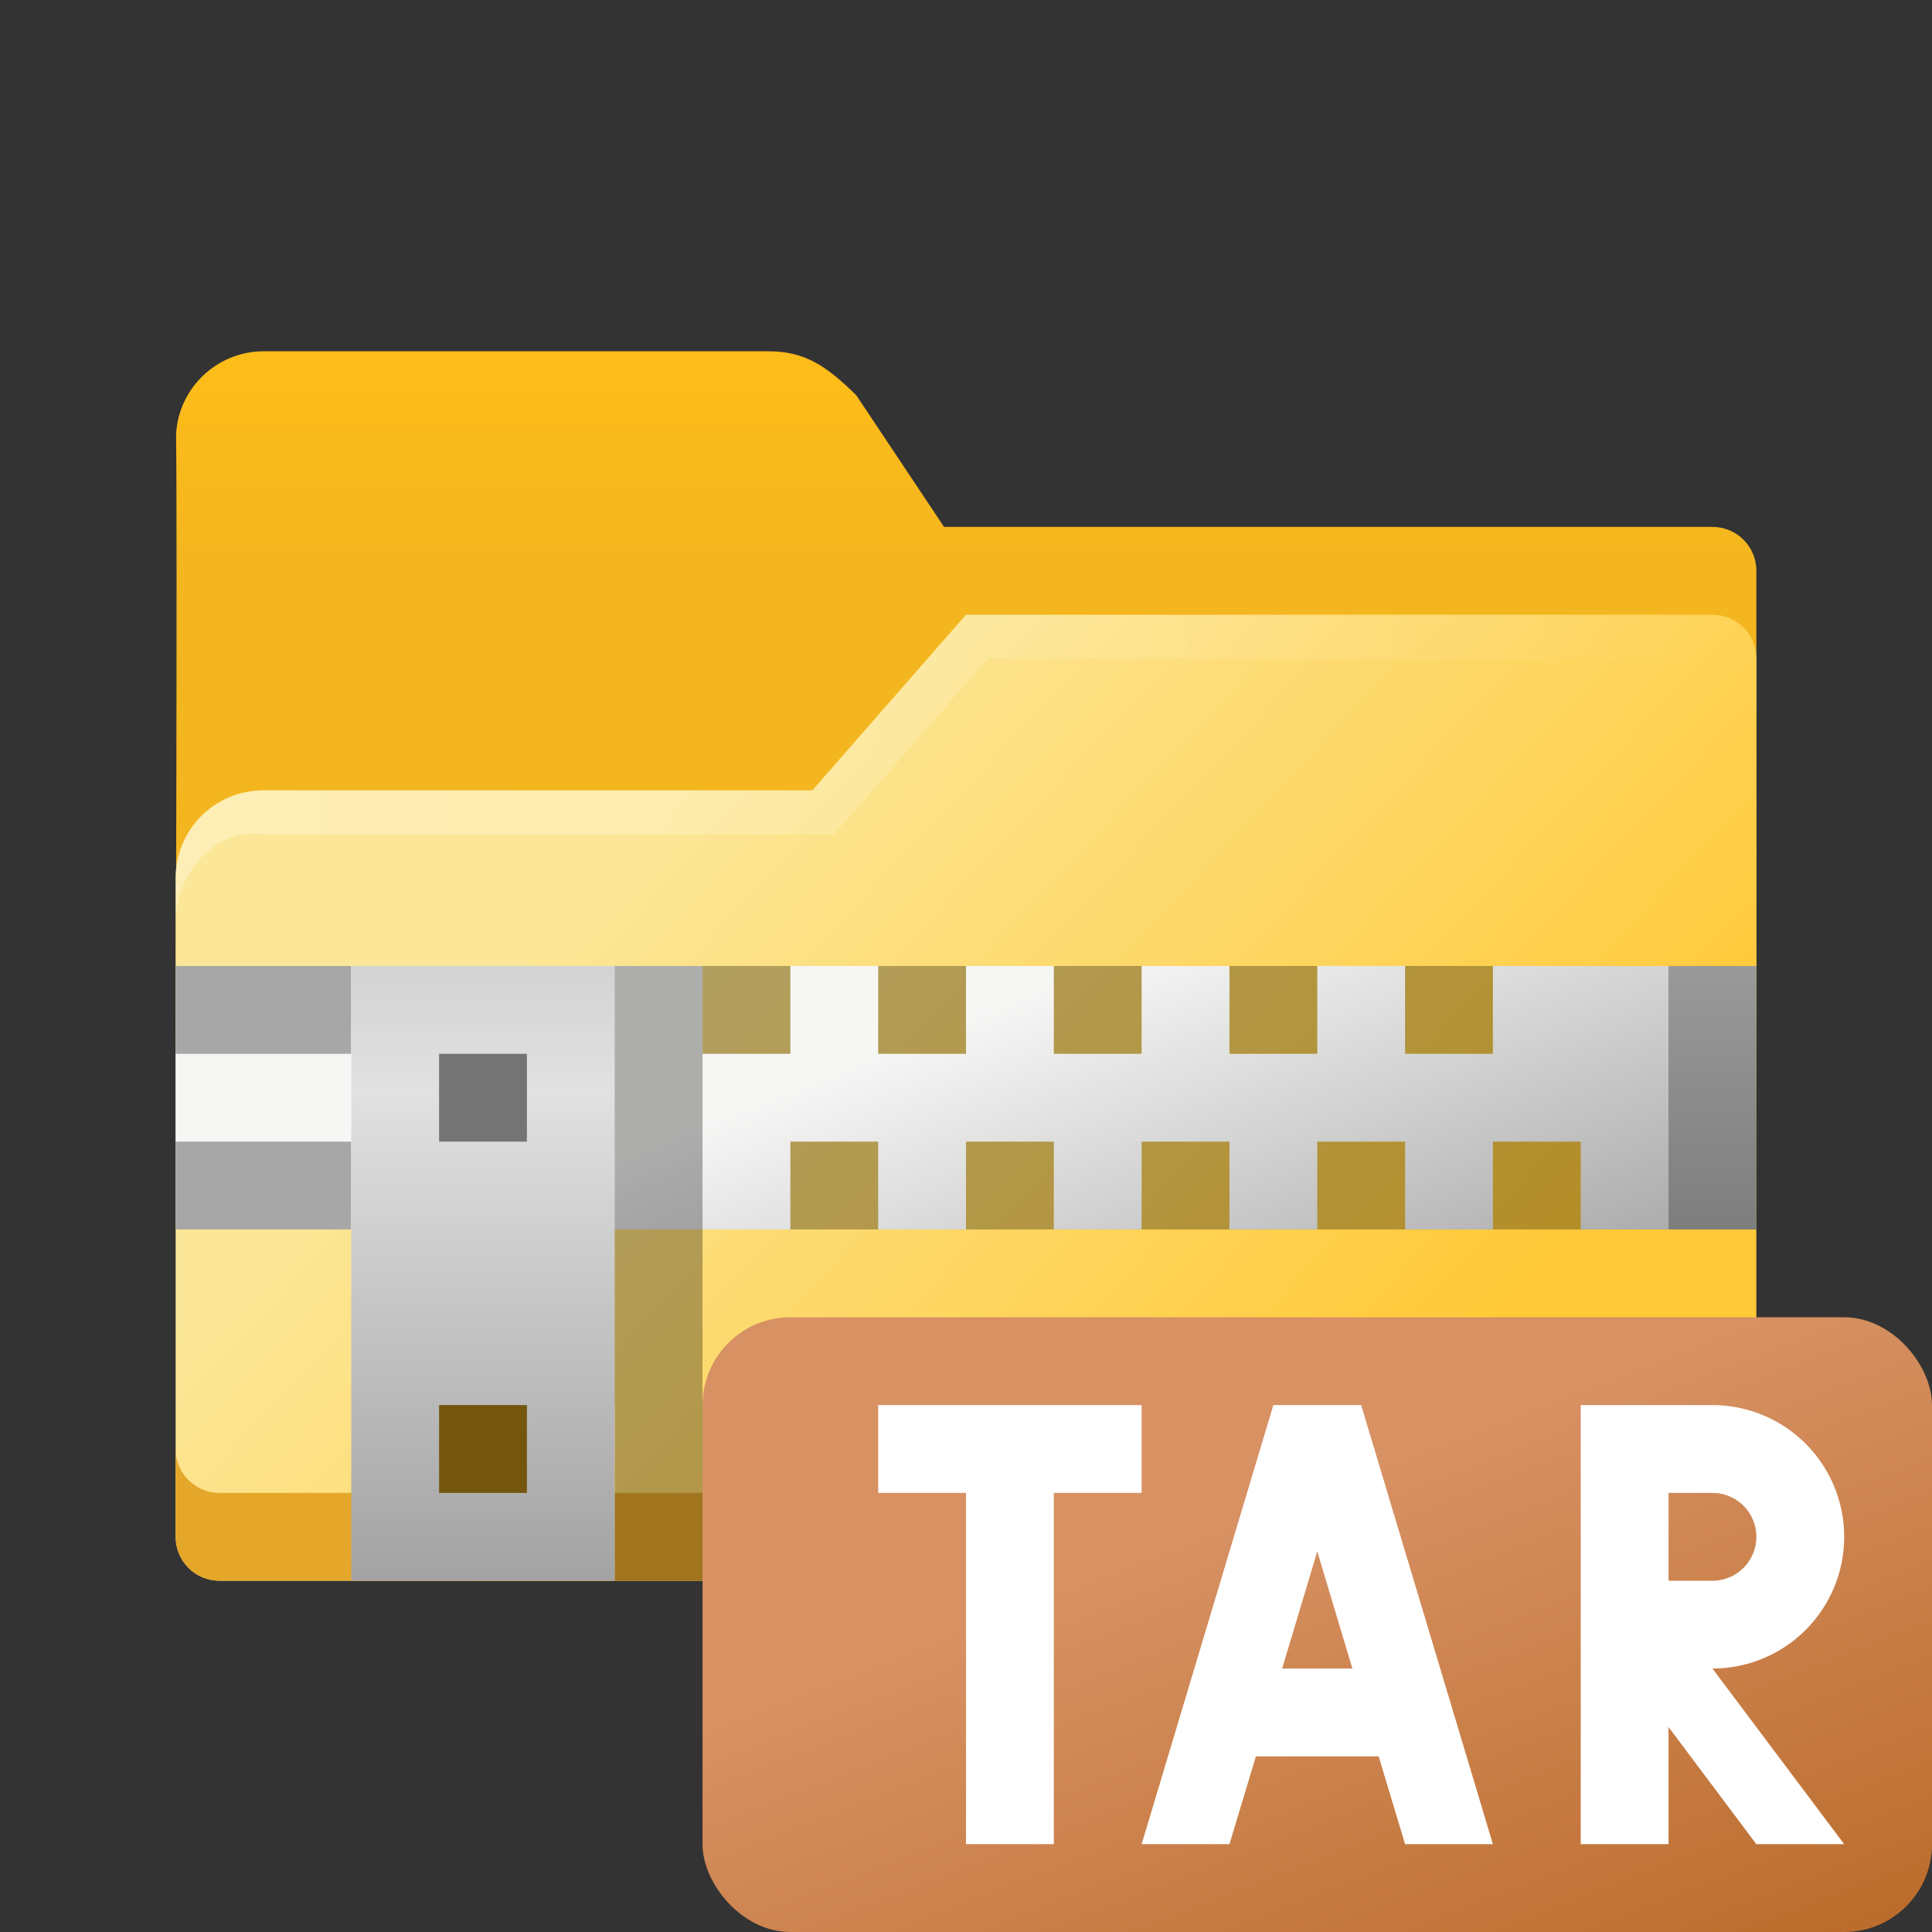 <?xml version="1.0" encoding="UTF-8" standalone="no"?>
<!-- Created with Inkscape (http://www.inkscape.org/) -->

<svg
   width="22"
   height="22"
   viewBox="0 0 22 22"
   version="1.1"
   id="svg2112"
   inkscape:version="1.2.1 (9c6d41e410, 2022-07-14, custom)"
   sodipodi:docname="application-x-tar.svg"
   xmlns:inkscape="http://www.inkscape.org/namespaces/inkscape"
   xmlns:sodipodi="http://sodipodi.sourceforge.net/DTD/sodipodi-0.dtd"
   xmlns:xlink="http://www.w3.org/1999/xlink"
   xmlns="http://www.w3.org/2000/svg"
   xmlns:svg="http://www.w3.org/2000/svg">
  <rect x="0" y="0" width="22" height="22" fill="#333333" stroke="none"/>
  <sodipodi:namedview
     id="namedview2114"
     pagecolor="#ffffff"
     bordercolor="#000000"
     borderopacity="0.25"
     inkscape:showpageshadow="2"
     inkscape:pageopacity="0.0"
     inkscape:pagecheckerboard="0"
     inkscape:deskcolor="#d1d1d1"
     inkscape:document-units="px"
     showgrid="false"
     inkscape:zoom="36.772727"
     inkscape:cx="11"
     inkscape:cy="11"
     inkscape:window-width="1920"
     inkscape:window-height="1012"
     inkscape:window-x="0"
     inkscape:window-y="0"
     inkscape:window-maximized="1"
     inkscape:current-layer="svg2112" />
  <defs
     id="defs2109">
    <linearGradient
       inkscape:collect="always"
       xlink:href="#linearGradient4405"
       id="linearGradient4407"
       x1="32"
       y1="10.5"
       x2="32"
       y2="18.5"
       gradientUnits="userSpaceOnUse"
       gradientTransform="matrix(0.25,0,0,0.25,4.5,1.75)" />
    <linearGradient
       inkscape:collect="always"
       id="linearGradient4405">
      <stop
         style="stop-color:#fcbc19;stop-opacity:1;"
         offset="0"
         id="stop4401" />
      <stop
         style="stop-color:#f4b61f;stop-opacity:1"
         offset="1"
         id="stop4403" />
    </linearGradient>
    <linearGradient
       inkscape:collect="always"
       xlink:href="#linearGradient11972"
       id="linearGradient11974"
       x1="5.292"
       y1="5.556"
       x2="13.758"
       y2="13.494"
       gradientUnits="userSpaceOnUse"
       gradientTransform="matrix(0.945,0,0,0.945,2.5,4)" />
    <linearGradient
       inkscape:collect="always"
       id="linearGradient11972">
      <stop
         style="stop-color:#fce798;stop-opacity:1"
         offset="0"
         id="stop11968" />
      <stop
         style="stop-color:#ffc937;stop-opacity:1"
         offset="1"
         id="stop11970" />
    </linearGradient>
    <linearGradient
       inkscape:collect="always"
       xlink:href="#linearGradient12673"
       id="linearGradient5594"
       x1="-10"
       y1="27"
       x2="62"
       y2="27"
       gradientUnits="userSpaceOnUse"
       gradientTransform="matrix(0.25,0,0,0.25,4.5,2.75)" />
    <linearGradient
       inkscape:collect="always"
       id="linearGradient12673">
      <stop
         style="stop-color:#ffffff;stop-opacity:1;"
         offset="0"
         id="stop12669" />
      <stop
         style="stop-color:#ffffff;stop-opacity:0;"
         offset="1"
         id="stop12671" />
    </linearGradient>
    <linearGradient
       inkscape:collect="always"
       xlink:href="#linearGradient5150"
       id="linearGradient5152"
       x1="3.44"
       y1="3.175"
       x2="2.91"
       y2="1.852"
       gradientUnits="userSpaceOnUse"
       gradientTransform="matrix(3.78,0,0,3.78,4,3)" />
    <linearGradient
       inkscape:collect="always"
       id="linearGradient5150">
      <stop
         style="stop-color:#aaaaaa;stop-opacity:1;"
         offset="0"
         id="stop5146" />
      <stop
         style="stop-color:#f6f6f5;stop-opacity:1"
         offset="1"
         id="stop5148" />
    </linearGradient>
    <linearGradient
       inkscape:collect="always"
       xlink:href="#linearGradient4066"
       id="linearGradient4068"
       x1="1.058"
       y1="2.117"
       x2="1.058"
       y2="3.969"
       gradientUnits="userSpaceOnUse"
       gradientTransform="matrix(3.78,0,0,3.78,3,3)" />
    <linearGradient
       inkscape:collect="always"
       id="linearGradient4066">
      <stop
         style="stop-color:#d3d3d3;stop-opacity:1;"
         offset="0"
         id="stop4062" />
      <stop
         style="stop-color:#e1e1e1;stop-opacity:1"
         offset="0.2"
         id="stop4454" />
      <stop
         style="stop-color:#a3a3a3;stop-opacity:1"
         offset="1"
         id="stop4064" />
    </linearGradient>
    <linearGradient
       inkscape:collect="always"
       xlink:href="#linearGradient6118"
       id="linearGradient6120"
       x1="4.233"
       y1="2.117"
       x2="4.233"
       y2="2.91"
       gradientUnits="userSpaceOnUse"
       gradientTransform="matrix(3.78,0,0,3.78,4,3)" />
    <linearGradient
       inkscape:collect="always"
       id="linearGradient6118">
      <stop
         style="stop-color:#999999;stop-opacity:1;"
         offset="0"
         id="stop6114" />
      <stop
         style="stop-color:#7e7e7e;stop-opacity:1"
         offset="1"
         id="stop6116" />
    </linearGradient>
    <linearGradient
       inkscape:collect="always"
       xlink:href="#linearGradient969"
       id="linearGradient971"
       x1="24"
       y1="22"
       x2="22"
       y2="16"
       gradientUnits="userSpaceOnUse"
       gradientTransform="matrix(1,0,0,1.167,-2,-3.667)" />
    <linearGradient
       inkscape:collect="always"
       id="linearGradient969">
      <stop
         style="stop-color:#ba6b2a;stop-opacity:1;"
         offset="0"
         id="stop965" />
      <stop
         style="stop-color:#d79163;stop-opacity:1;"
         offset="1"
         id="stop967" />
    </linearGradient>
  </defs>
  <path
     id="rect846"
     style="fill:url(#linearGradient4407);fill-opacity:1;stroke-width:0.5;stroke-linecap:round;stroke-linejoin:round;stroke-dasharray:6, 0.5"
     d="m 3,4 c -0.53,0.002 -0.967,0.417 -0.995,0.946 0.015,1.12 -0.005,7.054 -0.005,7.054 H 20 V 6.5 C 20,6.223 19.777,6 19.5,6 h -8.75 L 9.75,4.5 C 9.409,4.166 9.166,4 8.75,4 Z"
     sodipodi:nodetypes="ccccssccsc" />
  <path
     id="rect1170"
     style="fill:url(#linearGradient11974);fill-opacity:1;stroke-width:0.661;stroke-linecap:round;stroke-linejoin:round;stroke-dasharray:7.937, 0.661"
     d="M 11,7 9.25,9 H 3 C 2.446,9 2,9.446 2,10 v 7.5 c 0,0.277 0.223,0.5 0.5,0.5 h 17 c 0.277,0 0.5,-0.223 0.5,-0.5 V 7.5 C 20,7.223 19.777,7 19.5,7 Z"
     sodipodi:nodetypes="ccsccccccsc" />
  <path
     id="rect1170-2"
     style="fill:#e4a729;fill-opacity:1;stroke-width:0.661;stroke-linecap:round;stroke-linejoin:round;stroke-dasharray:7.937, 0.661"
     d="m 2,16.5 v 1 c 0,0.277 0.223,0.5 0.5,0.5 H 19.5 c 0.277,0 0.5,-0.223 0.5,-0.5 v -1 c 0,0.277 -0.223,0.5 -0.5,0.5 H 2.5 c -0.277,0 -0.5,-0.223 -0.5,-0.5 z"
     sodipodi:nodetypes="csssscssc" />
  <path
     id="rect1170-75"
     style="opacity:0.3;fill:url(#linearGradient5594);fill-opacity:1;stroke-width:0.661;stroke-linecap:round;stroke-linejoin:round;stroke-dasharray:7.937, 0.661"
     d="M 11,7 9.25,9 H 3 c -0.554,0 -1,0.446 -1,1 v 0.5 c 0,-0.554 0.452,-1.084 1,-1 h 6.5 L 11.25,7.5 h 8.25 c 0.277,0 0.5,0.223 0.5,0.5 V 7.5 C 20,7.223 19.777,7 19.5,7 Z"
     sodipodi:nodetypes="ccsscsccscssc" />
  <rect
     style="opacity:0.3;fill:#000000;fill-opacity:1;stroke-width:1"
     id="rect3074"
     width="16"
     height="3"
     x="4"
     y="11" />
  <rect
     style="fill:#a7a7a7;fill-opacity:1;stroke-width:1.414"
     id="rect6824"
     width="2"
     height="3"
     x="2"
     y="11" />
  <path
     id="rect5034"
     style="fill:url(#linearGradient5152);fill-opacity:1;stroke-width:1"
     d="m 4,11 v 1 h -2 v 1 h 2 v 1 h 5 v -1 H 10 v 1 h 1 v -1 H 12 v 1 h 1 v -1 h 1 v 1 H 15 v -1 h 1 v 1 H 17 v -1 h 1 v 1 h 1 V 11 H 17 v 1 H 16 V 11 H 15 v 1 H 14 V 11 h -1 v 1 H 12 V 11 h -1 v 1 H 10 V 11 H 9 v 1 H 8 V 11 Z"
     sodipodi:nodetypes="ccccccccccccccccccccccccccccccccccccccccccccccccc" />
  <path
     id="rect1130"
     style="opacity:0.3;stroke-width:1;stroke-linejoin:round"
     d="m 5,11 h 3 l 4e-7,7 H 7 V 16 H 5 Z"
     sodipodi:nodetypes="ccccccc" />
  <rect
     style="fill:url(#linearGradient4068);fill-opacity:1;stroke-width:1"
     id="rect3442"
     width="3"
     height="7"
     x="4"
     y="11" />
  <rect
     style="fill:#747474;fill-opacity:1;stroke-width:1"
     id="rect4652"
     width="1"
     height="1"
     x="5"
     y="12" />
  <rect
     style="fill:url(#linearGradient6120);fill-opacity:1;stroke-width:1"
     id="rect6090"
     width="1"
     height="3"
     x="19"
     y="11" />
  <rect
     style="fill:#74550e;fill-opacity:1;stroke-width:1"
     id="rect7104"
     width="1"
     height="1"
     x="5"
     y="16" />
  <rect
     style="fill:url(#linearGradient971);fill-opacity:1;stroke-width:4.041;stroke-linecap:round;stroke-linejoin:round"
     id="rect332"
     width="14"
     height="7"
     x="8"
     y="15"
     ry="1" />
  <path
     id="rect1196"
     style="fill:#ffffff;fill-opacity:1;stroke-width:4;stroke-linecap:round;stroke-linejoin:round"
     d="M 10 16 L 10 17 L 11 17 L 11 21 L 12 21 L 12 17 L 13 17 L 13 16 L 10 16 z M 14.5 16 L 13 21 L 14 21 L 14.301 20 L 15.699 20 L 16 21 L 17 21 L 15.5 16 L 14.5 16 z M 18 16 L 18 21 L 19 21 L 19 19.666 L 20 21 L 21 21 L 19.5 19 A 1.5 1.5 0 0 0 21 17.5 A 1.5 1.5 0 0 0 19.5 16 L 18 16 z M 19 17 L 19.5 17 A 0.5 0.5 0 0 1 20 17.5 A 0.5 0.5 0 0 1 19.5 18 L 19 18 L 19 17 z M 15 17.666 L 15.4 19 L 14.6 19 L 15 17.666 z " />
</svg>
